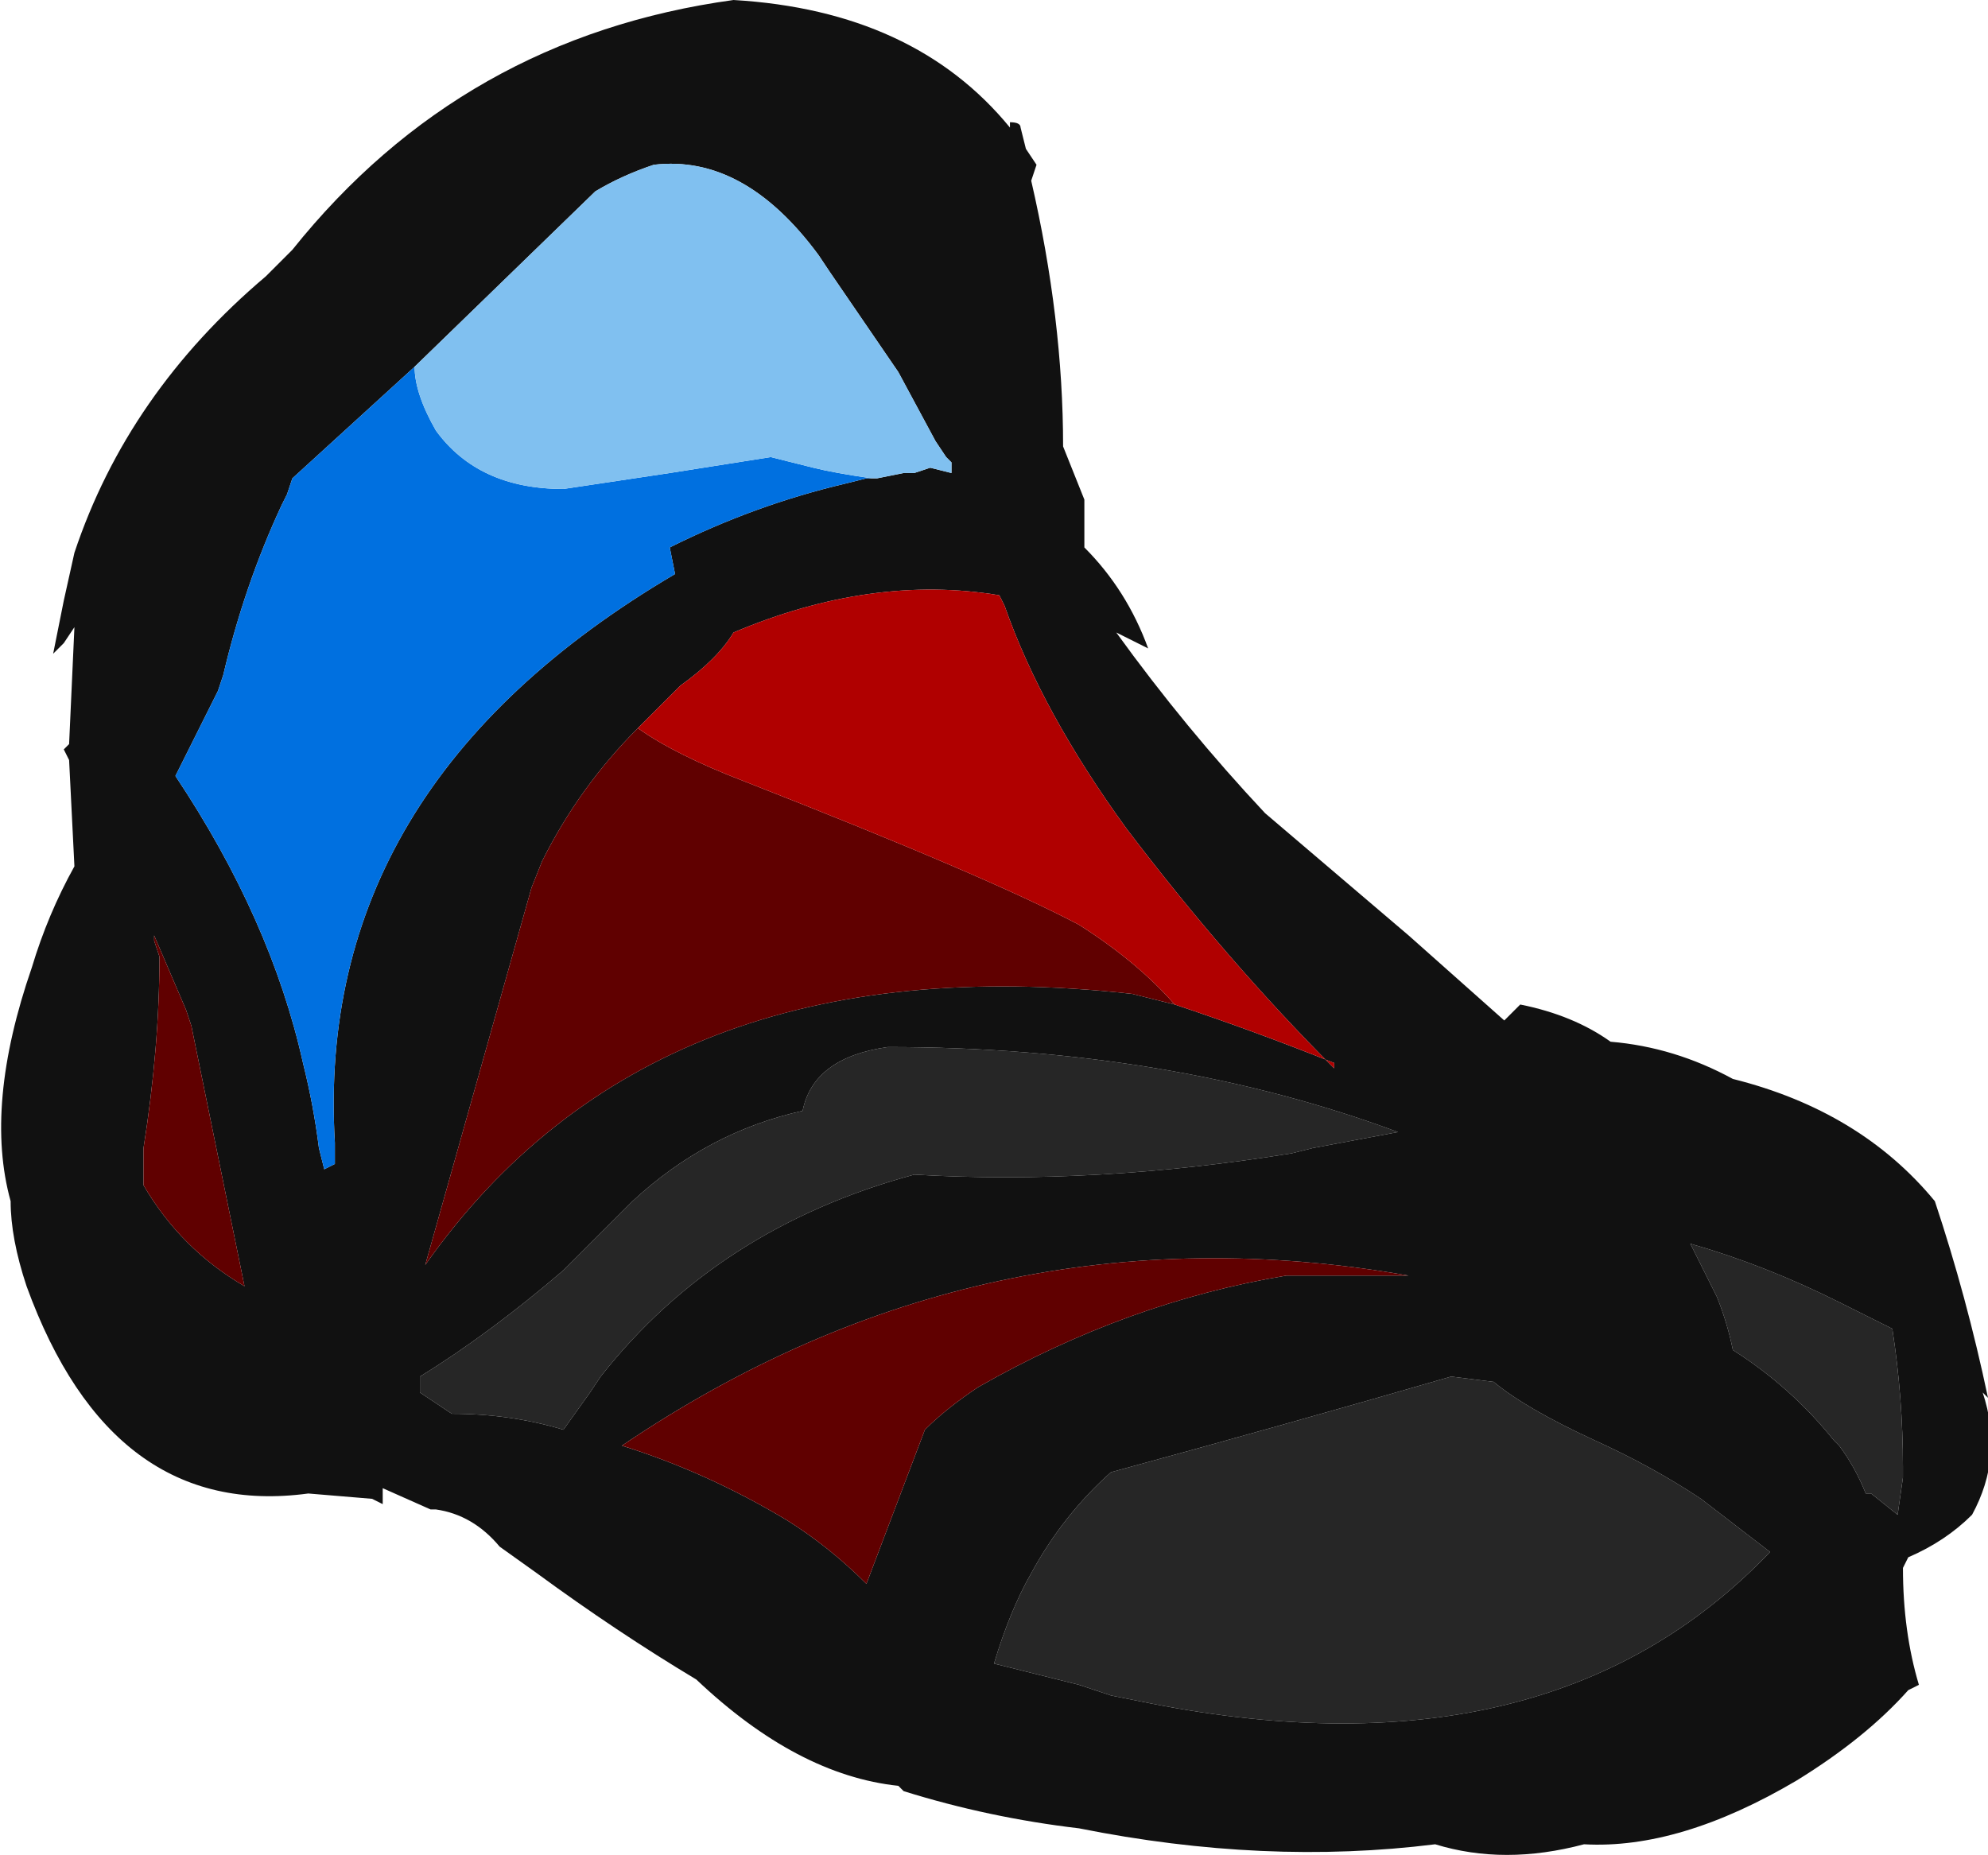 <?xml version="1.0" encoding="UTF-8" standalone="no"?>
<svg xmlns:ffdec="https://www.free-decompiler.com/flash" xmlns:xlink="http://www.w3.org/1999/xlink" ffdec:objectType="frame" height="122.15px" width="130.9px" xmlns="http://www.w3.org/2000/svg">
  <g transform="matrix(1.0, 0.0, 0.0, 1.0, 13.3, 61.95)">
    <use ffdec:characterId="903" height="17.45" transform="matrix(7.0, 0.0, 0.0, 7.0, -13.3, -61.95)" width="18.7" xlink:href="#shape0"/>
  </g>
  <defs>
    <g id="shape0" transform="matrix(1.0, 0.0, 0.0, 1.0, 1.9, 8.85)">
      <path d="M14.25 3.35 L14.0 2.85 Q14.7 3.05 15.4 3.4 L15.9 3.65 Q16.0 4.3 16.0 4.95 L16.0 5.05 15.95 5.4 15.7 5.2 15.65 5.2 Q15.55 4.95 15.4 4.75 L15.35 4.7 Q14.95 4.2 14.4 3.85 14.35 3.6 14.25 3.35 M14.1 5.25 L14.75 5.75 Q12.65 7.95 8.8 7.15 L8.55 7.1 8.25 7.0 7.45 6.8 Q7.6 6.3 7.8 5.95 8.1 5.4 8.55 5.0 10.2 4.55 11.75 4.1 L12.15 4.15 Q12.45 4.4 13.1 4.7 13.65 4.95 14.1 5.25 M10.45 1.95 L10.25 2.0 Q8.4 2.3 6.7 2.2 4.85 2.7 3.75 4.1 L3.65 4.25 3.4 4.6 Q2.9 4.45 2.35 4.45 L2.05 4.25 2.05 4.1 Q2.7 3.7 3.4 3.1 L4.05 2.45 Q4.75 1.8 5.65 1.6 5.75 1.1 6.45 1.0 9.1 1.0 11.25 1.8 L10.45 1.95" fill="#262626" fill-rule="evenodd" stroke="none"/>
      <path d="M7.6 -7.7 Q7.7 -7.7 7.7 -7.65 L7.75 -7.45 7.85 -7.3 7.8 -7.15 Q8.1 -5.85 8.1 -4.65 L8.3 -4.15 8.3 -3.7 Q8.7 -3.3 8.9 -2.75 L8.6 -2.9 Q9.25 -2.0 10.0 -1.2 L11.35 -0.05 12.25 0.75 12.4 0.6 Q12.9 0.7 13.25 0.95 13.85 1.0 14.4 1.3 15.6 1.6 16.3 2.45 16.6 3.35 16.8 4.3 L16.75 4.25 Q16.95 4.85 16.65 5.4 16.4 5.65 16.05 5.8 L16.0 5.9 Q16.0 6.5 16.15 7.0 L16.05 7.05 Q15.65 7.5 15.0 7.9 13.9 8.55 13.0 8.5 12.25 8.7 11.6 8.5 10.0 8.7 8.25 8.35 7.4 8.25 6.6 8.0 L6.55 7.95 Q5.6 7.85 4.65 6.95 3.9 6.5 3.15 5.95 L2.8 5.7 Q2.55 5.4 2.2 5.35 L2.15 5.35 1.7 5.15 1.7 5.3 1.6 5.25 1.0 5.2 Q-0.85 5.45 -1.65 3.25 -1.8 2.8 -1.8 2.45 -2.05 1.55 -1.6 0.25 -1.45 -0.25 -1.2 -0.7 L-1.25 -1.7 -1.3 -1.8 -1.25 -1.85 -1.2 -2.95 -1.3 -2.8 -1.4 -2.7 -1.3 -3.2 -1.2 -3.65 Q-0.7 -5.15 0.6 -6.25 L0.85 -6.5 Q2.45 -8.5 5.0 -8.85 6.7 -8.75 7.6 -7.65 L7.6 -7.7 M2.0 -5.4 L0.85 -4.35 0.8 -4.2 0.75 -4.1 Q0.4 -3.35 0.2 -2.5 L0.15 -2.35 Q-0.05 -1.95 -0.25 -1.55 0.65 -0.2 0.95 1.15 1.05 1.55 1.1 1.95 L1.15 2.15 1.25 2.1 1.25 1.9 Q1.05 -1.45 4.45 -3.45 L4.4 -3.7 Q5.2 -4.1 6.05 -4.3 L6.25 -4.35 6.3 -4.35 6.35 -4.35 6.6 -4.4 6.7 -4.4 6.85 -4.45 7.05 -4.4 7.05 -4.5 7.0 -4.55 6.9 -4.7 6.55 -5.35 5.9 -6.3 5.8 -6.45 Q5.1 -7.4 4.25 -7.3 3.95 -7.2 3.7 -7.05 L2.0 -5.4 M4.1 -2.0 Q3.55 -1.45 3.2 -0.75 L3.1 -0.5 2.1 3.05 Q4.25 0.0 8.75 0.5 L9.15 0.6 Q9.9 0.85 10.65 1.15 L10.65 1.2 Q9.65 0.2 8.7 -1.05 7.9 -2.15 7.55 -3.15 L7.5 -3.25 Q6.3 -3.45 5.0 -2.9 4.85 -2.65 4.5 -2.4 L4.1 -2.0 M12.9 2.65 L13.4 2.7 Q13.45 3.0 13.55 3.3 13.45 3.0 13.4 2.7 L12.9 2.65 M14.25 3.35 Q14.35 3.6 14.4 3.85 14.95 4.2 15.35 4.7 L15.4 4.75 Q15.55 4.95 15.65 5.2 L15.7 5.2 15.95 5.4 16.0 5.05 16.0 4.95 Q16.0 4.3 15.9 3.65 L15.4 3.4 Q14.7 3.05 14.0 2.85 L14.25 3.35 M14.1 5.25 Q13.65 4.95 13.1 4.7 12.45 4.4 12.15 4.15 L11.75 4.1 Q10.2 4.55 8.55 5.0 8.1 5.4 7.8 5.95 7.6 6.3 7.45 6.8 L8.25 7.0 8.55 7.1 8.8 7.15 Q12.65 7.95 14.75 5.75 L14.1 5.25 M10.45 1.95 L10.45 1.95 11.25 1.8 Q9.1 1.0 6.45 1.0 5.75 1.1 5.65 1.6 4.75 1.8 4.05 2.45 L3.4 3.1 Q2.7 3.7 2.05 4.1 L2.05 4.25 2.35 4.45 Q2.9 4.45 3.4 4.6 L3.65 4.25 3.75 4.1 Q4.85 2.7 6.7 2.2 8.4 2.3 10.25 2.0 L10.45 1.95 M11.35 3.15 Q7.35 2.45 3.95 4.75 4.75 5.0 5.5 5.45 5.9 5.7 6.25 6.05 L6.8 4.6 Q7.0 4.4 7.3 4.2 8.7 3.4 10.2 3.15 L11.35 3.15 M-0.45 0.0 L-0.4 0.15 Q-0.4 1.0 -0.55 1.95 L-0.55 2.3 Q-0.2 2.9 0.4 3.25 L-0.1 0.8 -0.15 0.65 -0.45 -0.05 -0.45 0.0" fill="#111111" fill-rule="evenodd" stroke="none"/>
      <path d="M4.1 -2.0 Q4.45 -1.75 5.1 -1.5 7.4 -0.6 8.25 -0.15 8.8 0.2 9.15 0.6 L8.75 0.5 Q4.25 0.0 2.1 3.05 L3.1 -0.5 3.2 -0.75 Q3.55 -1.45 4.1 -2.0 M-0.45 0.0 L-0.45 -0.05 -0.15 0.65 -0.1 0.8 0.4 3.25 Q-0.2 2.9 -0.55 2.3 L-0.55 1.95 Q-0.4 1.0 -0.4 0.15 L-0.45 0.0 M11.35 3.15 L10.2 3.15 Q8.7 3.4 7.3 4.2 7.0 4.4 6.8 4.6 L6.25 6.05 Q5.9 5.7 5.5 5.45 4.75 5.0 3.95 4.75 7.35 2.45 11.35 3.15" fill="#600000" fill-rule="evenodd" stroke="none"/>
      <path d="M2.0 -5.4 Q2.0 -5.15 2.2 -4.8 2.6 -4.25 3.4 -4.25 L4.4 -4.4 5.35 -4.55 5.75 -4.45 Q5.95 -4.4 6.3 -4.35 L6.25 -4.35 6.05 -4.3 Q5.2 -4.1 4.4 -3.7 L4.45 -3.45 Q1.05 -1.45 1.25 1.9 L1.25 2.1 1.15 2.15 1.1 1.95 Q1.05 1.55 0.95 1.15 0.65 -0.2 -0.25 -1.55 -0.05 -1.95 0.15 -2.35 L0.2 -2.5 Q0.4 -3.35 0.75 -4.1 L0.8 -4.2 0.85 -4.35 2.0 -5.4" fill="#0070e0" fill-rule="evenodd" stroke="none"/>
      <path d="M9.15 0.6 Q8.8 0.2 8.25 -0.15 7.4 -0.6 5.1 -1.5 4.45 -1.75 4.1 -2.0 L4.5 -2.4 Q4.85 -2.65 5.0 -2.9 6.3 -3.45 7.5 -3.25 L7.55 -3.15 Q7.9 -2.15 8.7 -1.05 9.65 0.2 10.65 1.2 L10.65 1.15 Q9.9 0.85 9.15 0.6" fill="#b00000" fill-rule="evenodd" stroke="none"/>
      <path d="M6.3 -4.35 Q5.95 -4.4 5.75 -4.45 L5.35 -4.55 4.4 -4.4 3.4 -4.25 Q2.6 -4.25 2.2 -4.8 2.0 -5.15 2.0 -5.4 L3.7 -7.05 Q3.95 -7.2 4.25 -7.3 5.1 -7.4 5.8 -6.45 L5.9 -6.3 6.55 -5.35 6.9 -4.7 7.0 -4.55 7.05 -4.5 7.05 -4.4 6.85 -4.45 6.7 -4.4 6.6 -4.4 6.35 -4.35 6.3 -4.35" fill="#80c0f0" fill-rule="evenodd" stroke="none"/>
    </g>
  </defs>
</svg>
